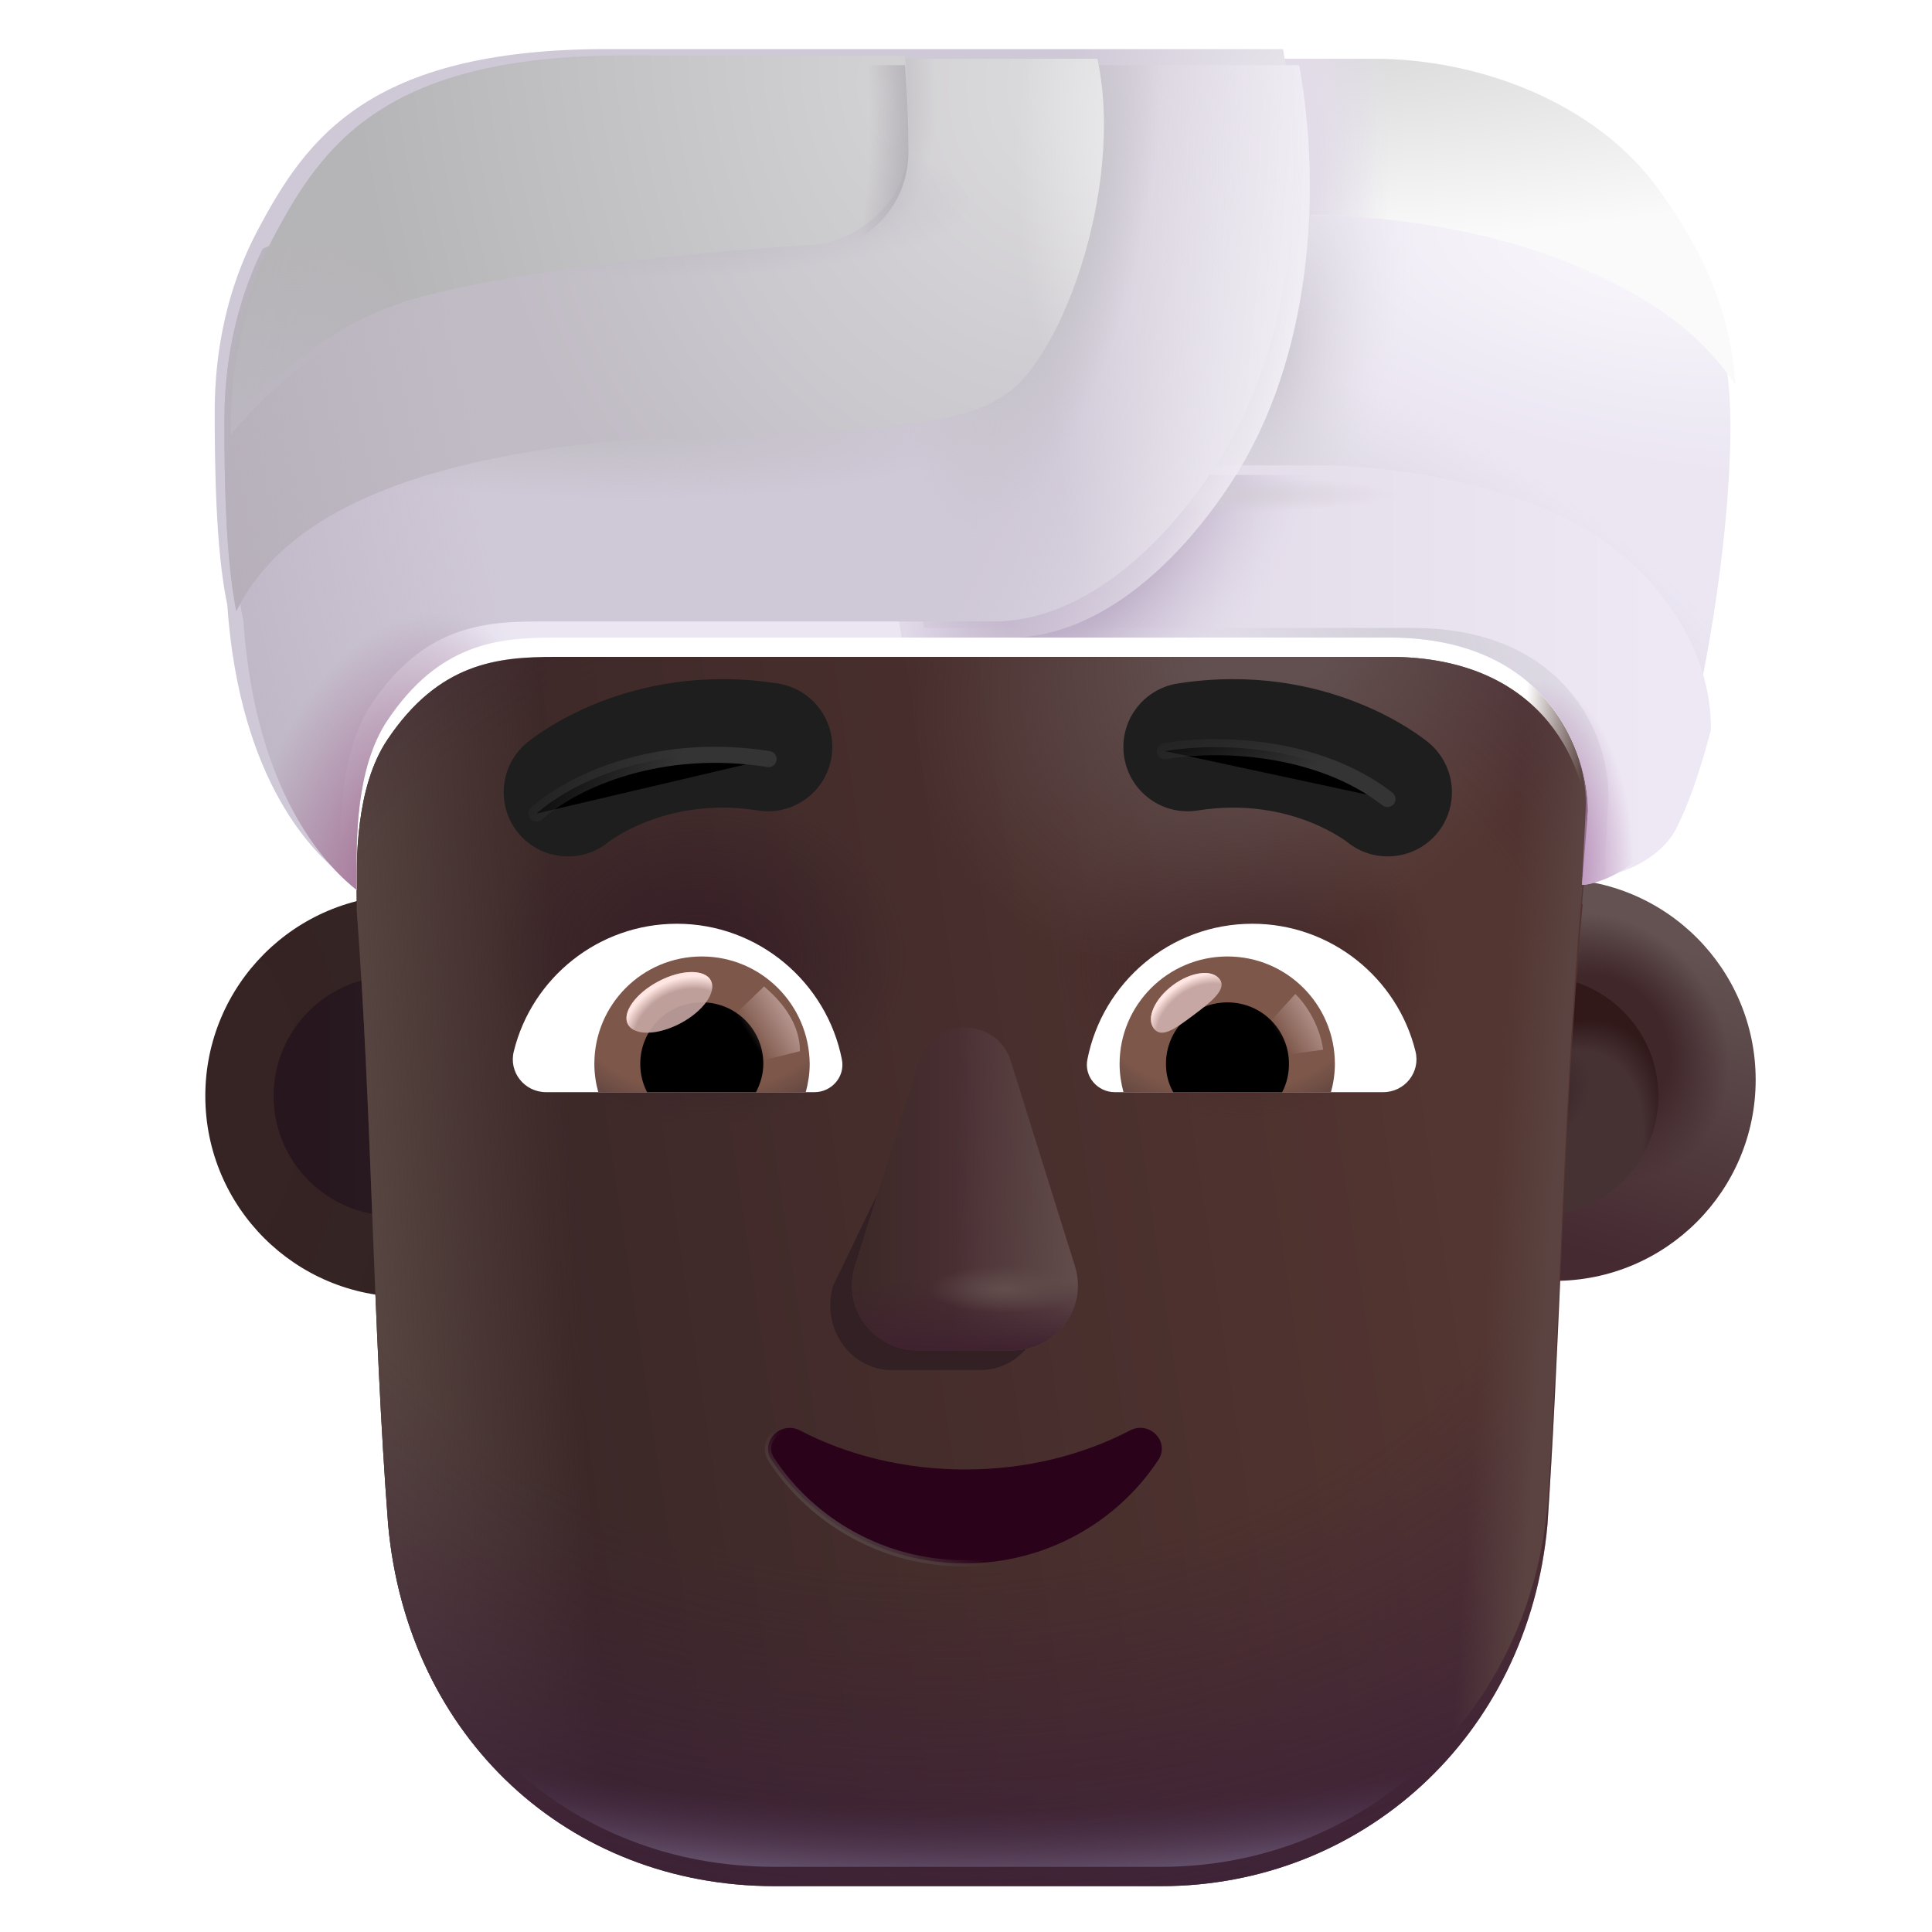 <svg viewBox="1 1 30 30" xmlns="http://www.w3.org/2000/svg">
<g filter="url(#filter0_i_4002_3098)">
<circle cx="7.109" cy="18.018" r="3.121" fill="url(#paint0_radial_4002_3098)"/>
</g>
<g filter="url(#filter1_f_4002_3098)">
<circle cx="7.109" cy="18.018" r="1.86" fill="url(#paint1_linear_4002_3098)"/>
</g>
<g filter="url(#filter2_i_4002_3098)">
<circle cx="24.891" cy="18.018" r="3.121" fill="url(#paint2_linear_4002_3098)"/>
<circle cx="24.891" cy="18.018" r="3.121" fill="url(#paint3_radial_4002_3098)"/>
</g>
<g filter="url(#filter3_f_4002_3098)">
<circle cx="24.891" cy="18.018" r="1.86" fill="#463133"/>
<circle cx="24.891" cy="18.018" r="1.86" fill="url(#paint4_radial_4002_3098)"/>
<circle cx="24.891" cy="18.018" r="1.86" fill="url(#paint5_radial_4002_3098)"/>
</g>
<g filter="url(#filter4_i_4002_3098)">
<path d="M6.538 14.819L6.54 14.821C6.54 14.773 6.54 14.717 6.539 14.655C6.532 14.065 6.518 12.928 7.016 12.185C7.818 10.989 8.727 10.9 9.618 10.9H22.577C25.042 10.9 25.658 12.696 25.658 13.594L25.565 14.74C25.569 14.74 25.572 14.74 25.576 14.74C25.402 16.626 25.318 18.529 25.234 20.43C25.176 21.748 25.117 23.065 25.029 24.375C24.729 27.682 22.129 29.988 19.029 29.988H13.028C9.827 29.988 7.327 27.682 7.027 24.375C6.907 22.815 6.844 21.204 6.781 19.59C6.719 17.987 6.656 16.382 6.538 14.819Z" fill="url(#paint6_linear_4002_3098)"/>
<path d="M6.538 14.819L6.54 14.821C6.54 14.773 6.54 14.717 6.539 14.655C6.532 14.065 6.518 12.928 7.016 12.185C7.818 10.989 8.727 10.9 9.618 10.9H22.577C25.042 10.9 25.658 12.696 25.658 13.594L25.565 14.74C25.569 14.74 25.572 14.74 25.576 14.74C25.402 16.626 25.318 18.529 25.234 20.43C25.176 21.748 25.117 23.065 25.029 24.375C24.729 27.682 22.129 29.988 19.029 29.988H13.028C9.827 29.988 7.327 27.682 7.027 24.375C6.907 22.815 6.844 21.204 6.781 19.59C6.719 17.987 6.656 16.382 6.538 14.819Z" fill="url(#paint7_linear_4002_3098)"/>
<path d="M6.538 14.819L6.54 14.821C6.54 14.773 6.54 14.717 6.539 14.655C6.532 14.065 6.518 12.928 7.016 12.185C7.818 10.989 8.727 10.9 9.618 10.9H22.577C25.042 10.9 25.658 12.696 25.658 13.594L25.565 14.74C25.569 14.74 25.572 14.74 25.576 14.74C25.402 16.626 25.318 18.529 25.234 20.43C25.176 21.748 25.117 23.065 25.029 24.375C24.729 27.682 22.129 29.988 19.029 29.988H13.028C9.827 29.988 7.327 27.682 7.027 24.375C6.907 22.815 6.844 21.204 6.781 19.59C6.719 17.987 6.656 16.382 6.538 14.819Z" fill="url(#paint8_radial_4002_3098)"/>
<path d="M6.538 14.819L6.54 14.821C6.54 14.773 6.54 14.717 6.539 14.655C6.532 14.065 6.518 12.928 7.016 12.185C7.818 10.989 8.727 10.9 9.618 10.9H22.577C25.042 10.9 25.658 12.696 25.658 13.594L25.565 14.74C25.569 14.74 25.572 14.74 25.576 14.74C25.402 16.626 25.318 18.529 25.234 20.43C25.176 21.748 25.117 23.065 25.029 24.375C24.729 27.682 22.129 29.988 19.029 29.988H13.028C9.827 29.988 7.327 27.682 7.027 24.375C6.907 22.815 6.844 21.204 6.781 19.59C6.719 17.987 6.656 16.382 6.538 14.819Z" fill="url(#paint9_radial_4002_3098)"/>
<path d="M6.538 14.819L6.54 14.821C6.54 14.773 6.54 14.717 6.539 14.655C6.532 14.065 6.518 12.928 7.016 12.185C7.818 10.989 8.727 10.9 9.618 10.9H22.577C25.042 10.9 25.658 12.696 25.658 13.594L25.565 14.74C25.569 14.74 25.572 14.74 25.576 14.74C25.402 16.626 25.318 18.529 25.234 20.43C25.176 21.748 25.117 23.065 25.029 24.375C24.729 27.682 22.129 29.988 19.029 29.988H13.028C9.827 29.988 7.327 27.682 7.027 24.375C6.907 22.815 6.844 21.204 6.781 19.59C6.719 17.987 6.656 16.382 6.538 14.819Z" fill="url(#paint10_radial_4002_3098)"/>
<path d="M6.538 14.819L6.54 14.821C6.54 14.773 6.54 14.717 6.539 14.655C6.532 14.065 6.518 12.928 7.016 12.185C7.818 10.989 8.727 10.9 9.618 10.9H22.577C25.042 10.9 25.658 12.696 25.658 13.594L25.565 14.74C25.569 14.74 25.572 14.74 25.576 14.74C25.402 16.626 25.318 18.529 25.234 20.43C25.176 21.748 25.117 23.065 25.029 24.375C24.729 27.682 22.129 29.988 19.029 29.988H13.028C9.827 29.988 7.327 27.682 7.027 24.375C6.907 22.815 6.844 21.204 6.781 19.59C6.719 17.987 6.656 16.382 6.538 14.819Z" fill="url(#paint11_radial_4002_3098)"/>
</g>
<path d="M6.538 14.819L6.54 14.821C6.54 14.773 6.54 14.717 6.539 14.655C6.532 14.065 6.518 12.928 7.016 12.185C7.818 10.989 8.727 10.9 9.618 10.9H22.577C25.042 10.9 25.658 12.696 25.658 13.594L25.565 14.74C25.569 14.74 25.572 14.74 25.576 14.74C25.402 16.626 25.318 18.529 25.234 20.43C25.176 21.748 25.117 23.065 25.029 24.375C24.729 27.682 22.129 29.988 19.029 29.988H13.028C9.827 29.988 7.327 27.682 7.027 24.375C6.907 22.815 6.844 21.204 6.781 19.59C6.719 17.987 6.656 16.382 6.538 14.819Z" fill="url(#paint12_linear_4002_3098)"/>
<path d="M6.538 14.819L6.54 14.821C6.54 14.773 6.54 14.717 6.539 14.655C6.532 14.065 6.518 12.928 7.016 12.185C7.818 10.989 8.727 10.9 9.618 10.9H22.577C25.042 10.9 25.658 12.696 25.658 13.594L25.565 14.74C25.569 14.74 25.572 14.74 25.576 14.74C25.402 16.626 25.318 18.529 25.234 20.43C25.176 21.748 25.117 23.065 25.029 24.375C24.729 27.682 22.129 29.988 19.029 29.988H13.028C9.827 29.988 7.327 27.682 7.027 24.375C6.907 22.815 6.844 21.204 6.781 19.59C6.719 17.987 6.656 16.382 6.538 14.819Z" fill="url(#paint13_radial_4002_3098)"/>
<g filter="url(#filter5_f_4002_3098)">
<path d="M15.469 17.79L13.936 20.967C13.746 21.62 14.202 22.274 14.848 22.274H16.226C16.872 22.274 17.329 21.61 17.139 20.967L16.207 17.79C16.008 17.086 15.678 17.086 15.469 17.79Z" fill="#332024"/>
</g>
<g filter="url(#filter6_f_4002_3098)">
<path d="M15.269 17.485L14.276 20.662C14.073 21.315 14.56 21.968 15.249 21.968H16.718C17.408 21.968 17.894 21.305 17.692 20.662L16.698 17.485C16.485 16.781 15.492 16.781 15.269 17.485Z" fill="#4B3034"/>
<path d="M15.269 17.485L14.276 20.662C14.073 21.315 14.56 21.968 15.249 21.968H16.718C17.408 21.968 17.894 21.305 17.692 20.662L16.698 17.485C16.485 16.781 15.492 16.781 15.269 17.485Z" fill="url(#paint14_linear_4002_3098)"/>
<path d="M15.269 17.485L14.276 20.662C14.073 21.315 14.56 21.968 15.249 21.968H16.718C17.408 21.968 17.894 21.305 17.692 20.662L16.698 17.485C16.485 16.781 15.492 16.781 15.269 17.485Z" fill="url(#paint15_linear_4002_3098)"/>
<path d="M15.269 17.485L14.276 20.662C14.073 21.315 14.56 21.968 15.249 21.968H16.718C17.408 21.968 17.894 21.305 17.692 20.662L16.698 17.485C16.485 16.781 15.492 16.781 15.269 17.485Z" fill="url(#paint16_linear_4002_3098)"/>
<path d="M15.269 17.485L14.276 20.662C14.073 21.315 14.56 21.968 15.249 21.968H16.718C17.408 21.968 17.894 21.305 17.692 20.662L16.698 17.485C16.485 16.781 15.492 16.781 15.269 17.485Z" fill="url(#paint17_radial_4002_3098)"/>
</g>
<path d="M13.418 23.21L13.418 23.21L13.417 23.21C13.267 23.134 13.111 23.181 13.017 23.279C12.923 23.378 12.887 23.534 12.983 23.673C13.618 24.635 14.724 25.276 15.984 25.276C17.243 25.276 18.349 24.635 18.984 23.673C19.079 23.53 19.045 23.374 18.95 23.276C18.856 23.178 18.7 23.134 18.55 23.21L18.55 23.21L18.55 23.21C17.808 23.597 16.934 23.818 15.984 23.818C15.043 23.818 14.16 23.597 13.418 23.21Z" fill="#2A0219" stroke="url(#paint18_linear_4002_3098)" stroke-width="0.1"/>
<g filter="url(#filter7_i_4002_3098)">
<path d="M22.936 12.934L22.934 12.932L22.93 12.929L22.922 12.922L22.9 12.905C22.882 12.891 22.86 12.874 22.832 12.854C22.778 12.814 22.703 12.762 22.61 12.704C22.424 12.587 22.16 12.442 21.826 12.31C21.155 12.044 20.196 11.831 19.035 12.014C18.491 12.1 18.12 12.611 18.206 13.155C18.292 13.699 18.802 14.071 19.347 13.985C20.09 13.867 20.686 14.005 21.092 14.165C21.297 14.246 21.452 14.333 21.551 14.395C21.6 14.425 21.635 14.45 21.653 14.463C21.661 14.469 21.666 14.473 21.668 14.474C22.091 14.819 22.714 14.76 23.065 14.34C23.417 13.916 23.359 13.287 22.936 12.934Z" fill="#1E1E1E"/>
</g>
<g filter="url(#filter8_i_4002_3098)">
<path d="M8.93 12.935L8.932 12.934L8.933 12.932L8.937 12.929L8.945 12.922L8.967 12.905C8.985 12.891 9.007 12.874 9.035 12.854C9.089 12.814 9.164 12.762 9.257 12.704C9.443 12.587 9.707 12.442 10.041 12.31C10.713 12.044 11.671 11.831 12.832 12.014C13.376 12.1 13.747 12.611 13.662 13.155C13.575 13.699 13.065 14.071 12.521 13.985C11.777 13.867 11.181 14.005 10.775 14.165C10.57 14.246 10.415 14.333 10.316 14.395C10.267 14.425 10.232 14.45 10.214 14.463C10.206 14.469 10.201 14.473 10.199 14.474C9.776 14.819 9.153 14.76 8.802 14.34C8.45 13.916 8.507 13.287 8.93 12.935Z" fill="#1E1E1E"/>
</g>
<path d="M20.447 15.344C21.667 15.344 22.698 16.186 22.979 17.323C23.062 17.649 22.812 17.959 22.479 17.959H18.309C18.044 17.959 17.831 17.717 17.885 17.451C18.12 16.254 19.173 15.344 20.447 15.344Z" fill="white"/>
<path d="M20.06 15.852C20.985 15.852 21.728 16.602 21.728 17.52C21.728 17.671 21.705 17.823 21.667 17.959H18.445C18.407 17.815 18.385 17.671 18.385 17.52C18.385 16.602 19.135 15.852 20.06 15.852Z" fill="url(#paint19_radial_4002_3098)"/>
<path d="M19.105 17.52C19.105 16.989 19.53 16.565 20.06 16.565C20.591 16.565 21.015 16.989 21.015 17.52C21.015 17.679 20.978 17.831 20.909 17.96H19.219C19.143 17.831 19.105 17.679 19.105 17.52Z" fill="black"/>
<g filter="url(#filter9_f_4002_3098)">
<path d="M19.938 16.204C20.056 16.363 19.808 16.557 19.526 16.768C19.243 16.98 19.034 17.128 18.915 16.969C18.796 16.81 18.929 16.51 19.211 16.299C19.494 16.088 19.819 16.046 19.938 16.204Z" fill="#C7A7A3"/>
<path d="M19.938 16.204C20.056 16.363 19.808 16.557 19.526 16.768C19.243 16.98 19.034 17.128 18.915 16.969C18.796 16.81 18.929 16.51 19.211 16.299C19.494 16.088 19.819 16.046 19.938 16.204Z" fill="url(#paint20_radial_4002_3098)"/>
</g>
<g filter="url(#filter10_f_4002_3098)">
<path d="M21.546 17.3C21.484 16.869 21.232 16.544 21.113 16.435L20.628 16.968L20.847 17.395L21.546 17.3Z" fill="url(#paint21_linear_4002_3098)"/>
</g>
<path d="M11.511 15.344C10.29 15.344 9.259 16.186 8.979 17.323C8.895 17.649 9.145 17.959 9.479 17.959H13.649C13.914 17.959 14.126 17.717 14.073 17.452C13.838 16.254 12.777 15.344 11.511 15.344Z" fill="white"/>
<path d="M11.897 15.852C10.972 15.852 10.229 16.602 10.229 17.52C10.229 17.671 10.252 17.823 10.29 17.959H13.512C13.55 17.815 13.573 17.671 13.573 17.52C13.565 16.602 12.822 15.852 11.897 15.852Z" fill="url(#paint22_radial_4002_3098)"/>
<path d="M12.853 17.519C12.853 16.989 12.428 16.564 11.897 16.564C11.367 16.564 10.942 16.989 10.942 17.519C10.942 17.679 10.98 17.83 11.048 17.959H12.739C12.807 17.83 12.853 17.679 12.853 17.519Z" fill="black"/>
<g filter="url(#filter11_f_4002_3098)">
<path d="M13.421 17.323C13.421 16.785 12.983 16.425 12.864 16.317L12.325 16.838L12.657 17.513L13.421 17.323Z" fill="url(#paint23_linear_4002_3098)"/>
</g>
<g filter="url(#filter12_f_4002_3098)">
<ellipse cx="11.394" cy="16.565" rx="0.728" ry="0.368" transform="rotate(-27.914 11.394 16.565)" fill="#C7A7A3" fill-opacity="0.9"/>
<ellipse cx="11.394" cy="16.565" rx="0.728" ry="0.368" transform="rotate(-27.914 11.394 16.565)" fill="url(#paint24_radial_4002_3098)"/>
</g>
<g filter="url(#filter13_f_4002_3098)">
<path d="M19.088 12.664C19.892 12.523 21.459 12.563 22.544 13.407" stroke="url(#paint25_linear_4002_3098)" stroke-width="0.25" stroke-linecap="round"/>
</g>
<g filter="url(#filter14_f_4002_3098)">
<path d="M9.331 13.633C9.943 13.092 11.278 12.523 12.934 12.787" stroke="url(#paint26_linear_4002_3098)" stroke-width="0.25" stroke-linecap="round"/>
</g>
<path d="M4.779 10.64C4.972 13.447 6.176 14.531 6.54 14.821C6.54 14.306 6.466 13.006 7.016 12.185C7.818 10.989 8.727 10.9 9.617 10.9H22.577C25.042 10.9 25.658 12.696 25.658 13.594L25.565 14.74C25.782 14.74 26.432 14.503 26.68 14.012C27.33 12.727 27.748 10.048 27.841 8.484C27.934 6.921 27.872 5.721 26.649 4.033C25.671 2.683 23.854 2.012 22.229 2.012H10.678C6.966 2.012 6 3.419 5.258 4.812C4.664 5.927 4.584 7.014 4.584 7.656C4.584 8.415 4.596 9.784 4.779 10.64Z" fill="url(#paint27_radial_4002_3098)"/>
<path d="M4.779 10.64C4.972 13.447 6.176 14.531 6.54 14.821C6.54 14.306 6.466 13.006 7.016 12.185C7.818 10.989 8.727 10.9 9.617 10.9H22.577C25.042 10.9 25.658 12.696 25.658 13.594L25.565 14.74C25.782 14.74 26.432 14.503 26.68 14.012C27.33 12.727 27.748 10.048 27.841 8.484C27.934 6.921 27.872 5.721 26.649 4.033C25.671 2.683 23.854 2.012 22.229 2.012H10.678C6.966 2.012 6 3.419 5.258 4.812C4.664 5.927 4.584 7.014 4.584 7.656C4.584 8.415 4.596 9.784 4.779 10.64Z" fill="url(#paint28_radial_4002_3098)"/>
<path d="M4.779 10.64C4.972 13.447 6.176 14.531 6.54 14.821C6.54 14.306 6.466 13.006 7.016 12.185C7.818 10.989 8.727 10.9 9.617 10.9H22.577C25.042 10.9 25.658 12.696 25.658 13.594L25.565 14.74C25.782 14.74 26.432 14.503 26.68 14.012C27.33 12.727 27.748 10.048 27.841 8.484C27.934 6.921 27.872 5.721 26.649 4.033C25.671 2.683 23.854 2.012 22.229 2.012H10.678C6.966 2.012 6 3.419 5.258 4.812C4.664 5.927 4.584 7.014 4.584 7.656C4.584 8.415 4.596 9.784 4.779 10.64Z" fill="url(#paint29_radial_4002_3098)"/>
<g filter="url(#filter15_i_4002_3098)">
<path d="M20.645 2.012L20.7 4.439C21.923 4.409 24.262 4.522 26.278 5.667C27.127 6.148 27.566 6.659 27.851 7.08C27.778 6.111 27.485 5.186 26.649 4.033C25.671 2.683 23.855 2.012 22.229 2.012H20.645Z" fill="url(#paint30_radial_4002_3098)"/>
<path d="M20.645 2.012L20.7 4.439C21.923 4.409 24.262 4.522 26.278 5.667C27.127 6.148 27.566 6.659 27.851 7.08C27.778 6.111 27.485 5.186 26.649 4.033C25.671 2.683 23.855 2.012 22.229 2.012H20.645Z" fill="url(#paint31_radial_4002_3098)"/>
</g>
<g filter="url(#filter16_ii_4002_3098)">
<path d="M27.218 12.48C27.222 10.998 26.132 9.873 25.287 9.375C23.947 8.585 22.02 8.371 21.183 8.376H19.697L14.742 9.181L14.998 10.9H22.577C25.042 10.9 25.679 12.692 25.621 13.594L25.565 14.74C25.782 14.74 26.431 14.503 26.68 14.012C26.883 13.612 27.063 13.076 27.218 12.48Z" fill="url(#paint32_linear_4002_3098)"/>
</g>
<path d="M27.218 12.48C27.222 10.998 26.132 9.873 25.287 9.375C23.947 8.585 22.02 8.371 21.183 8.376H19.697L14.742 9.181L14.998 10.9H22.577C25.042 10.9 25.679 12.692 25.621 13.594L25.565 14.74C25.782 14.74 26.431 14.503 26.68 14.012C26.883 13.612 27.063 13.076 27.218 12.48Z" fill="url(#paint33_radial_4002_3098)"/>
<path d="M27.218 12.48C27.222 10.998 26.132 9.873 25.287 9.375C23.947 8.585 22.02 8.371 21.183 8.376H19.697L14.742 9.181L14.998 10.9H22.577C25.042 10.9 25.679 12.692 25.621 13.594L25.565 14.74C25.782 14.74 26.431 14.503 26.68 14.012C26.883 13.612 27.063 13.076 27.218 12.48Z" fill="url(#paint34_radial_4002_3098)"/>
<path d="M27.218 12.48C27.222 10.998 26.132 9.873 25.287 9.375C23.947 8.585 22.02 8.371 21.183 8.376H19.697L14.742 9.181L14.998 10.9H22.577C25.042 10.9 25.679 12.692 25.621 13.594L25.565 14.74C25.782 14.74 26.431 14.503 26.68 14.012C26.883 13.612 27.063 13.076 27.218 12.48Z" fill="url(#paint35_radial_4002_3098)"/>
<g filter="url(#filter17_i_4002_3098)">
<path d="M21.173 2.012C21.53 3.974 21.366 6.553 20.154 8.438C19.232 9.871 17.972 10.9 16.681 10.9H9.617C8.727 10.9 7.818 10.989 7.016 12.185C6.518 12.928 6.532 14.065 6.539 14.655C6.54 14.717 6.54 14.772 6.54 14.821C6.176 14.531 4.972 13.447 4.779 10.64C4.596 9.784 4.584 8.415 4.584 7.656C4.584 7.014 4.664 5.927 5.258 4.812C6 3.419 6.966 2.012 10.678 2.012H21.173Z" fill="url(#paint36_radial_4002_3098)"/>
</g>
<path d="M21.173 2.012C21.53 3.974 21.366 6.553 20.154 8.438C19.232 9.871 17.972 10.9 16.681 10.9H9.617C8.727 10.9 7.818 10.989 7.016 12.185C6.518 12.928 6.532 14.065 6.539 14.655C6.54 14.717 6.54 14.772 6.54 14.821C6.176 14.531 4.972 13.447 4.779 10.64C4.596 9.784 4.584 8.415 4.584 7.656C4.584 7.014 4.664 5.927 5.258 4.812C6 3.419 6.966 2.012 10.678 2.012H21.173Z" fill="url(#paint37_radial_4002_3098)"/>
<path d="M21.173 2.012C21.53 3.974 21.366 6.553 20.154 8.438C19.232 9.871 17.972 10.9 16.681 10.9H9.617C8.727 10.9 7.818 10.989 7.016 12.185C6.518 12.928 6.532 14.065 6.539 14.655C6.54 14.717 6.54 14.772 6.54 14.821C6.176 14.531 4.972 13.447 4.779 10.64C4.596 9.784 4.584 8.415 4.584 7.656C4.584 7.014 4.664 5.927 5.258 4.812C6 3.419 6.966 2.012 10.678 2.012H21.173Z" fill="url(#paint38_radial_4002_3098)"/>
<path d="M21.173 2.012C21.53 3.974 21.366 6.553 20.154 8.438C19.232 9.871 17.972 10.9 16.681 10.9H9.617C8.727 10.9 7.818 10.989 7.016 12.185C6.518 12.928 6.532 14.065 6.539 14.655C6.54 14.717 6.54 14.772 6.54 14.821C6.176 14.531 4.972 13.447 4.779 10.64C4.596 9.784 4.584 8.415 4.584 7.656C4.584 7.014 4.664 5.927 5.258 4.812C6 3.419 6.966 2.012 10.678 2.012H21.173Z" fill="url(#paint39_radial_4002_3098)"/>
<path d="M21.173 2.012C21.53 3.974 21.366 6.553 20.154 8.438C19.232 9.871 17.972 10.9 16.681 10.9H9.617C8.727 10.9 7.818 10.989 7.016 12.185C6.518 12.928 6.532 14.065 6.539 14.655C6.54 14.717 6.54 14.772 6.54 14.821C6.176 14.531 4.972 13.447 4.779 10.64C4.596 9.784 4.584 8.415 4.584 7.656C4.584 7.014 4.664 5.927 5.258 4.812C6 3.419 6.966 2.012 10.678 2.012H21.173Z" fill="url(#paint40_radial_4002_3098)"/>
<path d="M21.173 2.012C21.53 3.974 21.366 6.553 20.154 8.438C19.232 9.871 17.972 10.9 16.681 10.9H9.617C8.727 10.9 7.818 10.989 7.016 12.185C6.518 12.928 6.532 14.065 6.539 14.655C6.54 14.717 6.54 14.772 6.54 14.821C6.176 14.531 4.972 13.447 4.779 10.64C4.596 9.784 4.584 8.415 4.584 7.656C4.584 7.014 4.664 5.927 5.258 4.812C6 3.419 6.966 2.012 10.678 2.012H21.173Z" fill="url(#paint41_radial_4002_3098)"/>
<g filter="url(#filter18_i_4002_3098)">
<path d="M4.769 10.591C5.226 9.68 6.383 8.386 10.446 7.966C10.852 7.924 11.449 7.906 12.119 7.886C13.784 7.836 15.893 7.773 16.6 7.292C17.533 6.847 18.573 4.047 18.14 2.012H12.17L5.181 4.961C4.657 6.023 4.584 7.042 4.584 7.656C4.584 8.4 4.596 9.732 4.769 10.591Z" fill="url(#paint42_radial_4002_3098)"/>
<path d="M4.769 10.591C5.226 9.68 6.383 8.386 10.446 7.966C10.852 7.924 11.449 7.906 12.119 7.886C13.784 7.836 15.893 7.773 16.6 7.292C17.533 6.847 18.573 4.047 18.14 2.012H12.17L5.181 4.961C4.657 6.023 4.584 7.042 4.584 7.656C4.584 8.4 4.596 9.732 4.769 10.591Z" fill="url(#paint43_radial_4002_3098)"/>
<path d="M4.769 10.591C5.226 9.68 6.383 8.386 10.446 7.966C10.852 7.924 11.449 7.906 12.119 7.886C13.784 7.836 15.893 7.773 16.6 7.292C17.533 6.847 18.573 4.047 18.14 2.012H12.17L5.181 4.961C4.657 6.023 4.584 7.042 4.584 7.656C4.584 8.4 4.596 9.732 4.769 10.591Z" fill="url(#paint44_linear_4002_3098)"/>
<path d="M4.769 10.591C5.226 9.68 6.383 8.386 10.446 7.966C10.852 7.924 11.449 7.906 12.119 7.886C13.784 7.836 15.893 7.773 16.6 7.292C17.533 6.847 18.573 4.047 18.14 2.012H12.17L5.181 4.961C4.657 6.023 4.584 7.042 4.584 7.656C4.584 8.4 4.596 9.732 4.769 10.591Z" fill="url(#paint45_radial_4002_3098)"/>
<path d="M4.769 10.591C5.226 9.68 6.383 8.386 10.446 7.966C10.852 7.924 11.449 7.906 12.119 7.886C13.784 7.836 15.893 7.773 16.6 7.292C17.533 6.847 18.573 4.047 18.14 2.012H12.17L5.181 4.961C4.657 6.023 4.584 7.042 4.584 7.656C4.584 8.4 4.596 9.732 4.769 10.591Z" fill="url(#paint46_radial_4002_3098)"/>
</g>
<g filter="url(#filter19_ii_4002_3098)">
<path d="M4.584 7.748C5.141 7.079 6.148 6.136 7.481 5.775C9.36 5.266 12.317 5.042 13.55 4.954C13.999 4.98 15.106 4.513 15.106 3.344C15.106 2.911 15.09 2.455 15.053 2.012H10.678C6.966 2.012 6 3.419 5.258 4.812C4.664 5.927 4.584 7.014 4.584 7.656C4.584 7.686 4.584 7.717 4.584 7.748Z" fill="url(#paint47_radial_4002_3098)"/>
</g>
<path d="M4.584 7.748C5.141 7.079 6.148 6.136 7.481 5.775C9.36 5.266 12.317 5.042 13.55 4.954C13.999 4.98 15.106 4.513 15.106 3.344C15.106 2.911 15.09 2.455 15.053 2.012H10.678C6.966 2.012 6 3.419 5.258 4.812C4.664 5.927 4.584 7.014 4.584 7.656C4.584 7.686 4.584 7.717 4.584 7.748Z" fill="url(#paint48_radial_4002_3098)"/>
<path d="M4.584 7.748C5.141 7.079 6.148 6.136 7.481 5.775C9.36 5.266 12.317 5.042 13.55 4.954C13.999 4.98 15.106 4.513 15.106 3.344C15.106 2.911 15.09 2.455 15.053 2.012H10.678C6.966 2.012 6 3.419 5.258 4.812C4.664 5.927 4.584 7.014 4.584 7.656C4.584 7.686 4.584 7.717 4.584 7.748Z" fill="url(#paint49_radial_4002_3098)"/>
<defs>
<filter id="filter0_i_4002_3098" x="3.988" y="14.898" width="6.441" height="6.241" filterUnits="userSpaceOnUse" color-interpolation-filters="sRGB">
<feFlood flood-opacity="0" result="BackgroundImageFix"/>
<feBlend mode="normal" in="SourceGraphic" in2="BackgroundImageFix" result="shape"/>
<feColorMatrix in="SourceAlpha" type="matrix" values="0 0 0 0 0 0 0 0 0 0 0 0 0 0 0 0 0 0 127 0" result="hardAlpha"/>
<feOffset dx="0.2"/>
<feGaussianBlur stdDeviation="0.15"/>
<feComposite in2="hardAlpha" operator="arithmetic" k2="-1" k3="1"/>
<feColorMatrix type="matrix" values="0 0 0 0 0.341 0 0 0 0 0.271 0 0 0 0 0.255 0 0 0 1 0"/>
<feBlend mode="normal" in2="shape" result="effect1_innerShadow_4002_3098"/>
</filter>
<filter id="filter1_f_4002_3098" x="4.749" y="15.658" width="4.72" height="4.72" filterUnits="userSpaceOnUse" color-interpolation-filters="sRGB">
<feFlood flood-opacity="0" result="BackgroundImageFix"/>
<feBlend mode="normal" in="SourceGraphic" in2="BackgroundImageFix" result="shape"/>
<feGaussianBlur stdDeviation="0.25" result="effect1_foregroundBlur_4002_3098"/>
</filter>
<filter id="filter2_i_4002_3098" x="21.771" y="14.648" width="6.491" height="6.491" filterUnits="userSpaceOnUse" color-interpolation-filters="sRGB">
<feFlood flood-opacity="0" result="BackgroundImageFix"/>
<feBlend mode="normal" in="SourceGraphic" in2="BackgroundImageFix" result="shape"/>
<feColorMatrix in="SourceAlpha" type="matrix" values="0 0 0 0 0 0 0 0 0 0 0 0 0 0 0 0 0 0 127 0" result="hardAlpha"/>
<feOffset dx="0.25" dy="-0.25"/>
<feGaussianBlur stdDeviation="0.25"/>
<feComposite in2="hardAlpha" operator="arithmetic" k2="-1" k3="1"/>
<feColorMatrix type="matrix" values="0 0 0 0 0.243 0 0 0 0 0.141 0 0 0 0 0.224 0 0 0 1 0"/>
<feBlend mode="normal" in2="shape" result="effect1_innerShadow_4002_3098"/>
</filter>
<filter id="filter3_f_4002_3098" x="22.531" y="15.658" width="4.72" height="4.72" filterUnits="userSpaceOnUse" color-interpolation-filters="sRGB">
<feFlood flood-opacity="0" result="BackgroundImageFix"/>
<feBlend mode="normal" in="SourceGraphic" in2="BackgroundImageFix" result="shape"/>
<feGaussianBlur stdDeviation="0.25" result="effect1_foregroundBlur_4002_3098"/>
</filter>
<filter id="filter4_i_4002_3098" x="6.537" y="10.9" width="19.121" height="19.387" filterUnits="userSpaceOnUse" color-interpolation-filters="sRGB">
<feFlood flood-opacity="0" result="BackgroundImageFix"/>
<feBlend mode="normal" in="SourceGraphic" in2="BackgroundImageFix" result="shape"/>
<feColorMatrix in="SourceAlpha" type="matrix" values="0 0 0 0 0 0 0 0 0 0 0 0 0 0 0 0 0 0 127 0" result="hardAlpha"/>
<feOffset dy="0.3"/>
<feGaussianBlur stdDeviation="0.2"/>
<feComposite in2="hardAlpha" operator="arithmetic" k2="-1" k3="1"/>
<feColorMatrix type="matrix" values="0 0 0 0 0.11 0 0 0 0 0.051 0 0 0 0 0.051 0 0 0 1 0"/>
<feBlend mode="normal" in2="shape" result="effect1_innerShadow_4002_3098"/>
</filter>
<filter id="filter5_f_4002_3098" x="13.142" y="16.512" width="4.79" height="6.512" filterUnits="userSpaceOnUse" color-interpolation-filters="sRGB">
<feFlood flood-opacity="0" result="BackgroundImageFix"/>
<feBlend mode="normal" in="SourceGraphic" in2="BackgroundImageFix" result="shape"/>
<feGaussianBlur stdDeviation="0.375" result="effect1_foregroundBlur_4002_3098"/>
</filter>
<filter id="filter6_f_4002_3098" x="13.98" y="16.707" width="4.008" height="5.512" filterUnits="userSpaceOnUse" color-interpolation-filters="sRGB">
<feFlood flood-opacity="0" result="BackgroundImageFix"/>
<feBlend mode="normal" in="SourceGraphic" in2="BackgroundImageFix" result="shape"/>
<feGaussianBlur stdDeviation="0.125" result="effect1_foregroundBlur_4002_3098"/>
</filter>
<filter id="filter7_i_4002_3098" x="18.193" y="11.546" width="5.352" height="3.153" filterUnits="userSpaceOnUse" color-interpolation-filters="sRGB">
<feFlood flood-opacity="0" result="BackgroundImageFix"/>
<feBlend mode="normal" in="SourceGraphic" in2="BackgroundImageFix" result="shape"/>
<feColorMatrix in="SourceAlpha" type="matrix" values="0 0 0 0 0 0 0 0 0 0 0 0 0 0 0 0 0 0 127 0" result="hardAlpha"/>
<feOffset dx="0.25" dy="-0.4"/>
<feGaussianBlur stdDeviation="0.3"/>
<feComposite in2="hardAlpha" operator="arithmetic" k2="-1" k3="1"/>
<feColorMatrix type="matrix" values="0 0 0 0 0.043 0 0 0 0 0.02 0 0 0 0 0.027 0 0 0 1 0"/>
<feBlend mode="normal" in2="shape" result="effect1_innerShadow_4002_3098"/>
</filter>
<filter id="filter8_i_4002_3098" x="8.571" y="11.546" width="5.353" height="3.153" filterUnits="userSpaceOnUse" color-interpolation-filters="sRGB">
<feFlood flood-opacity="0" result="BackgroundImageFix"/>
<feBlend mode="normal" in="SourceGraphic" in2="BackgroundImageFix" result="shape"/>
<feColorMatrix in="SourceAlpha" type="matrix" values="0 0 0 0 0 0 0 0 0 0 0 0 0 0 0 0 0 0 127 0" result="hardAlpha"/>
<feOffset dx="0.25" dy="-0.4"/>
<feGaussianBlur stdDeviation="0.3"/>
<feComposite in2="hardAlpha" operator="arithmetic" k2="-1" k3="1"/>
<feColorMatrix type="matrix" values="0 0 0 0 0.043 0 0 0 0 0.02 0 0 0 0 0.027 0 0 0 1 0"/>
<feBlend mode="normal" in2="shape" result="effect1_innerShadow_4002_3098"/>
</filter>
<filter id="filter9_f_4002_3098" x="18.771" y="16.008" width="1.297" height="1.127" filterUnits="userSpaceOnUse" color-interpolation-filters="sRGB">
<feFlood flood-opacity="0" result="BackgroundImageFix"/>
<feBlend mode="normal" in="SourceGraphic" in2="BackgroundImageFix" result="shape"/>
<feGaussianBlur stdDeviation="0.05" result="effect1_foregroundBlur_4002_3098"/>
</filter>
<filter id="filter10_f_4002_3098" x="20.428" y="16.235" width="1.318" height="1.359" filterUnits="userSpaceOnUse" color-interpolation-filters="sRGB">
<feFlood flood-opacity="0" result="BackgroundImageFix"/>
<feBlend mode="normal" in="SourceGraphic" in2="BackgroundImageFix" result="shape"/>
<feGaussianBlur stdDeviation="0.1" result="effect1_foregroundBlur_4002_3098"/>
</filter>
<filter id="filter11_f_4002_3098" x="12.125" y="16.117" width="1.496" height="1.597" filterUnits="userSpaceOnUse" color-interpolation-filters="sRGB">
<feFlood flood-opacity="0" result="BackgroundImageFix"/>
<feBlend mode="normal" in="SourceGraphic" in2="BackgroundImageFix" result="shape"/>
<feGaussianBlur stdDeviation="0.1" result="effect1_foregroundBlur_4002_3098"/>
</filter>
<filter id="filter12_f_4002_3098" x="10.628" y="15.993" width="1.533" height="1.143" filterUnits="userSpaceOnUse" color-interpolation-filters="sRGB">
<feFlood flood-opacity="0" result="BackgroundImageFix"/>
<feBlend mode="normal" in="SourceGraphic" in2="BackgroundImageFix" result="shape"/>
<feGaussianBlur stdDeviation="0.05" result="effect1_foregroundBlur_4002_3098"/>
</filter>
<filter id="filter13_f_4002_3098" x="18.663" y="12.176" width="4.307" height="1.656" filterUnits="userSpaceOnUse" color-interpolation-filters="sRGB">
<feFlood flood-opacity="0" result="BackgroundImageFix"/>
<feBlend mode="normal" in="SourceGraphic" in2="BackgroundImageFix" result="shape"/>
<feGaussianBlur stdDeviation="0.15" result="effect1_foregroundBlur_4002_3098"/>
</filter>
<filter id="filter14_f_4002_3098" x="8.906" y="12.295" width="4.452" height="1.762" filterUnits="userSpaceOnUse" color-interpolation-filters="sRGB">
<feFlood flood-opacity="0" result="BackgroundImageFix"/>
<feBlend mode="normal" in="SourceGraphic" in2="BackgroundImageFix" result="shape"/>
<feGaussianBlur stdDeviation="0.15" result="effect1_foregroundBlur_4002_3098"/>
</filter>
<filter id="filter15_i_4002_3098" x="20.645" y="1.912" width="7.307" height="5.168" filterUnits="userSpaceOnUse" color-interpolation-filters="sRGB">
<feFlood flood-opacity="0" result="BackgroundImageFix"/>
<feBlend mode="normal" in="SourceGraphic" in2="BackgroundImageFix" result="shape"/>
<feColorMatrix in="SourceAlpha" type="matrix" values="0 0 0 0 0 0 0 0 0 0 0 0 0 0 0 0 0 0 127 0" result="hardAlpha"/>
<feOffset dx="0.1" dy="-0.1"/>
<feGaussianBlur stdDeviation="0.15"/>
<feComposite in2="hardAlpha" operator="arithmetic" k2="-1" k3="1"/>
<feColorMatrix type="matrix" values="0 0 0 0 0.843 0 0 0 0 0.8 0 0 0 0 0.89 0 0 0 1 0"/>
<feBlend mode="normal" in2="shape" result="effect1_innerShadow_4002_3098"/>
</filter>
<filter id="filter16_ii_4002_3098" x="14.692" y="8.126" width="12.925" height="6.714" filterUnits="userSpaceOnUse" color-interpolation-filters="sRGB">
<feFlood flood-opacity="0" result="BackgroundImageFix"/>
<feBlend mode="normal" in="SourceGraphic" in2="BackgroundImageFix" result="shape"/>
<feColorMatrix in="SourceAlpha" type="matrix" values="0 0 0 0 0 0 0 0 0 0 0 0 0 0 0 0 0 0 127 0" result="hardAlpha"/>
<feOffset dx="-0.05" dy="0.1"/>
<feGaussianBlur stdDeviation="0.125"/>
<feComposite in2="hardAlpha" operator="arithmetic" k2="-1" k3="1"/>
<feColorMatrix type="matrix" values="0 0 0 0 1 0 0 0 0 0.992 0 0 0 0 1 0 0 0 1 0"/>
<feBlend mode="normal" in2="shape" result="effect1_innerShadow_4002_3098"/>
<feColorMatrix in="SourceAlpha" type="matrix" values="0 0 0 0 0 0 0 0 0 0 0 0 0 0 0 0 0 0 127 0" result="hardAlpha"/>
<feOffset dx="0.4" dy="-0.25"/>
<feGaussianBlur stdDeviation="0.325"/>
<feComposite in2="hardAlpha" operator="arithmetic" k2="-1" k3="1"/>
<feColorMatrix type="matrix" values="0 0 0 0 0.671 0 0 0 0 0.561 0 0 0 0 0.757 0 0 0 1 0"/>
<feBlend mode="normal" in2="effect1_innerShadow_4002_3098" result="effect2_innerShadow_4002_3098"/>
</filter>
<filter id="filter17_i_4002_3098" x="4.334" y="1.762" width="17.006" height="13.059" filterUnits="userSpaceOnUse" color-interpolation-filters="sRGB">
<feFlood flood-opacity="0" result="BackgroundImageFix"/>
<feBlend mode="normal" in="SourceGraphic" in2="BackgroundImageFix" result="shape"/>
<feColorMatrix in="SourceAlpha" type="matrix" values="0 0 0 0 0 0 0 0 0 0 0 0 0 0 0 0 0 0 127 0" result="hardAlpha"/>
<feOffset dx="-0.25" dy="-0.25"/>
<feGaussianBlur stdDeviation="0.3"/>
<feComposite in2="hardAlpha" operator="arithmetic" k2="-1" k3="1"/>
<feColorMatrix type="matrix" values="0 0 0 0 0.604 0 0 0 0 0.451 0 0 0 0 0.722 0 0 0 1 0"/>
<feBlend mode="normal" in2="shape" result="effect1_innerShadow_4002_3098"/>
</filter>
<filter id="filter18_i_4002_3098" x="4.484" y="1.912" width="13.757" height="8.679" filterUnits="userSpaceOnUse" color-interpolation-filters="sRGB">
<feFlood flood-opacity="0" result="BackgroundImageFix"/>
<feBlend mode="normal" in="SourceGraphic" in2="BackgroundImageFix" result="shape"/>
<feColorMatrix in="SourceAlpha" type="matrix" values="0 0 0 0 0 0 0 0 0 0 0 0 0 0 0 0 0 0 127 0" result="hardAlpha"/>
<feOffset dx="-0.1" dy="-0.1"/>
<feGaussianBlur stdDeviation="0.15"/>
<feComposite in2="hardAlpha" operator="arithmetic" k2="-1" k3="1"/>
<feColorMatrix type="matrix" values="0 0 0 0 0.612 0 0 0 0 0.588 0 0 0 0 0.635 0 0 0 1 0"/>
<feBlend mode="normal" in2="shape" result="effect1_innerShadow_4002_3098"/>
</filter>
<filter id="filter19_ii_4002_3098" x="4.584" y="1.812" width="10.523" height="5.986" filterUnits="userSpaceOnUse" color-interpolation-filters="sRGB">
<feFlood flood-opacity="0" result="BackgroundImageFix"/>
<feBlend mode="normal" in="SourceGraphic" in2="BackgroundImageFix" result="shape"/>
<feColorMatrix in="SourceAlpha" type="matrix" values="0 0 0 0 0 0 0 0 0 0 0 0 0 0 0 0 0 0 127 0" result="hardAlpha"/>
<feOffset dy="-0.2"/>
<feGaussianBlur stdDeviation="0.2"/>
<feComposite in2="hardAlpha" operator="arithmetic" k2="-1" k3="1"/>
<feColorMatrix type="matrix" values="0 0 0 0 0.686 0 0 0 0 0.62 0 0 0 0 0.753 0 0 0 1 0"/>
<feBlend mode="normal" in2="shape" result="effect1_innerShadow_4002_3098"/>
<feColorMatrix in="SourceAlpha" type="matrix" values="0 0 0 0 0 0 0 0 0 0 0 0 0 0 0 0 0 0 127 0" result="hardAlpha"/>
<feOffset dy="0.05"/>
<feGaussianBlur stdDeviation="0.15"/>
<feComposite in2="hardAlpha" operator="arithmetic" k2="-1" k3="1"/>
<feColorMatrix type="matrix" values="0 0 0 0 0.706 0 0 0 0 0.702 0 0 0 0 0.706 0 0 0 1 0"/>
<feBlend mode="normal" in2="effect1_innerShadow_4002_3098" result="effect2_innerShadow_4002_3098"/>
</filter>
<radialGradient id="paint0_radial_4002_3098" cx="0" cy="0" r="1" gradientUnits="userSpaceOnUse" gradientTransform="translate(3.988 18.018) scale(3.28 5.74)">
<stop offset="0.351" stop-color="#362324"/>
<stop offset="1" stop-color="#332423"/>
</radialGradient>
<linearGradient id="paint1_linear_4002_3098" x1="7.109" y1="18.539" x2="5.912" y2="18.539" gradientUnits="userSpaceOnUse">
<stop stop-color="#281920"/>
<stop offset="1" stop-color="#27161D"/>
</linearGradient>
<linearGradient id="paint2_linear_4002_3098" x1="26.922" y1="15.978" x2="25.392" y2="20.719" gradientUnits="userSpaceOnUse">
<stop stop-color="#635251"/>
<stop offset="1" stop-color="#452A31"/>
</linearGradient>
<radialGradient id="paint3_radial_4002_3098" cx="0" cy="0" r="1" gradientUnits="userSpaceOnUse" gradientTransform="translate(25.587 17.523) rotate(-36.06) scale(1.912 2.182)">
<stop offset="0.543" stop-color="#40272A"/>
<stop offset="1" stop-color="#40272A" stop-opacity="0"/>
</radialGradient>
<radialGradient id="paint4_radial_4002_3098" cx="0" cy="0" r="1" gradientUnits="userSpaceOnUse" gradientTransform="translate(24.814 19.553) rotate(-61.468) scale(3.214 1.881)">
<stop offset="0.755" stop-color="#31191A" stop-opacity="0"/>
<stop offset="0.916" stop-color="#31191A"/>
</radialGradient>
<radialGradient id="paint5_radial_4002_3098" cx="0" cy="0" r="1" gradientUnits="userSpaceOnUse" gradientTransform="translate(24.891 18.018) rotate(44.708) scale(0.682 0.879)">
<stop stop-color="#352123"/>
<stop offset="1" stop-color="#352123" stop-opacity="0"/>
</radialGradient>
<linearGradient id="paint6_linear_4002_3098" x1="23.528" y1="18.746" x2="9.253" y2="20.873" gradientUnits="userSpaceOnUse">
<stop stop-color="#533531"/>
<stop offset="1" stop-color="#3C2828"/>
</linearGradient>
<linearGradient id="paint7_linear_4002_3098" x1="5.898" y1="23.786" x2="10.132" y2="23.521" gradientUnits="userSpaceOnUse">
<stop offset="0.283" stop-color="#564440"/>
<stop offset="1" stop-color="#564440" stop-opacity="0"/>
</linearGradient>
<radialGradient id="paint8_radial_4002_3098" cx="0" cy="0" r="1" gradientUnits="userSpaceOnUse" gradientTransform="translate(15.42 17.646) rotate(90) scale(13.281 18.028)">
<stop offset="0.561" stop-color="#3D2138" stop-opacity="0"/>
<stop offset="1" stop-color="#3D2138"/>
</radialGradient>
<radialGradient id="paint9_radial_4002_3098" cx="0" cy="0" r="1" gradientUnits="userSpaceOnUse" gradientTransform="translate(20.369 15.642) rotate(-90) scale(2.443 3.007)">
<stop stop-color="#412628"/>
<stop offset="1" stop-color="#412628" stop-opacity="0"/>
</radialGradient>
<radialGradient id="paint10_radial_4002_3098" cx="0" cy="0" r="1" gradientUnits="userSpaceOnUse" gradientTransform="translate(11.849 15.579) rotate(-90) scale(2.6 3.233)">
<stop stop-color="#351D26"/>
<stop offset="1" stop-color="#351D26" stop-opacity="0"/>
</radialGradient>
<radialGradient id="paint11_radial_4002_3098" cx="0" cy="0" r="1" gradientUnits="userSpaceOnUse" gradientTransform="translate(20.715 10.449) rotate(139.099) scale(6.109 4.712)">
<stop offset="0.188" stop-color="#625050"/>
<stop offset="1" stop-color="#625050" stop-opacity="0"/>
</radialGradient>
<linearGradient id="paint12_linear_4002_3098" x1="25.167" y1="22.397" x2="23.947" y2="22.31" gradientUnits="userSpaceOnUse">
<stop offset="0.218" stop-color="#5A4340"/>
<stop offset="1" stop-color="#5A4340" stop-opacity="0"/>
</linearGradient>
<radialGradient id="paint13_radial_4002_3098" cx="0" cy="0" r="1" gradientUnits="userSpaceOnUse" gradientTransform="translate(16.098 17.199) rotate(90) scale(12.906 23.598)">
<stop offset="0.92" stop-color="#49304A" stop-opacity="0"/>
<stop offset="1" stop-color="#624E68"/>
</radialGradient>
<linearGradient id="paint14_linear_4002_3098" x1="14.368" y1="19.978" x2="16.122" y2="19.978" gradientUnits="userSpaceOnUse">
<stop stop-color="#3D2928"/>
<stop offset="1" stop-color="#3D2928" stop-opacity="0"/>
</linearGradient>
<linearGradient id="paint15_linear_4002_3098" x1="17.738" y1="20.581" x2="15.821" y2="20.554" gradientUnits="userSpaceOnUse">
<stop stop-color="#624D4B"/>
<stop offset="1" stop-color="#624D4B" stop-opacity="0"/>
</linearGradient>
<linearGradient id="paint16_linear_4002_3098" x1="16.347" y1="21.968" x2="16.347" y2="20.897" gradientUnits="userSpaceOnUse">
<stop stop-color="#3F222F"/>
<stop offset="1" stop-color="#3F222F" stop-opacity="0"/>
</linearGradient>
<radialGradient id="paint17_radial_4002_3098" cx="0" cy="0" r="1" gradientUnits="userSpaceOnUse" gradientTransform="translate(16.595 21.021) rotate(90) scale(0.368 1.182)">
<stop stop-color="#624E4D"/>
<stop offset="1" stop-color="#624E4D" stop-opacity="0"/>
</radialGradient>
<linearGradient id="paint18_linear_4002_3098" x1="14.045" y1="24.987" x2="14.858" y2="23.702" gradientUnits="userSpaceOnUse">
<stop stop-color="#564848"/>
<stop offset="0.663" stop-color="#564848" stop-opacity="0"/>
</linearGradient>
<radialGradient id="paint19_radial_4002_3098" cx="0" cy="0" r="1" gradientUnits="userSpaceOnUse" gradientTransform="translate(20.056 16.743) rotate(90) scale(1.516 2.412)">
<stop offset="0.802" stop-color="#7D574A"/>
<stop offset="1" stop-color="#694B43"/>
<stop offset="1" stop-color="#804D49"/>
<stop offset="1" stop-color="#664944"/>
</radialGradient>
<radialGradient id="paint20_radial_4002_3098" cx="0" cy="0" r="1" gradientUnits="userSpaceOnUse" gradientTransform="translate(19.63 16.901) rotate(-127.812) scale(0.707 0.973)">
<stop offset="0.766" stop-color="#FFE6E2" stop-opacity="0"/>
<stop offset="0.966" stop-color="#FFE6E2"/>
</radialGradient>
<linearGradient id="paint21_linear_4002_3098" x1="21.51" y1="16.844" x2="20.924" y2="17.205" gradientUnits="userSpaceOnUse">
<stop stop-color="#B4948D"/>
<stop offset="1" stop-color="#B4948D" stop-opacity="0"/>
</linearGradient>
<radialGradient id="paint22_radial_4002_3098" cx="0" cy="0" r="1" gradientUnits="userSpaceOnUse" gradientTransform="translate(11.901 16.743) rotate(90) scale(1.516 2.412)">
<stop offset="0.802" stop-color="#7D574A"/>
<stop offset="1" stop-color="#694B43"/>
<stop offset="1" stop-color="#804D49"/>
<stop offset="1" stop-color="#664944"/>
</radialGradient>
<linearGradient id="paint23_linear_4002_3098" x1="13.291" y1="16.844" x2="12.705" y2="17.205" gradientUnits="userSpaceOnUse">
<stop stop-color="#B4948D"/>
<stop offset="1" stop-color="#B4948D" stop-opacity="0"/>
</linearGradient>
<radialGradient id="paint24_radial_4002_3098" cx="0" cy="0" r="1" gradientUnits="userSpaceOnUse" gradientTransform="translate(11.366 17.153) rotate(-90.897) scale(0.923 1.11)">
<stop offset="0.766" stop-color="#FFE6E2" stop-opacity="0"/>
<stop offset="0.966" stop-color="#FFE6E2"/>
</radialGradient>
<linearGradient id="paint25_linear_4002_3098" x1="21.54" y1="12.844" x2="20.754" y2="11.239" gradientUnits="userSpaceOnUse">
<stop stop-color="#353435"/>
<stop offset="1" stop-color="#353435" stop-opacity="0"/>
</linearGradient>
<linearGradient id="paint26_linear_4002_3098" x1="11.624" y1="12.605" x2="9.401" y2="11.673" gradientUnits="userSpaceOnUse">
<stop stop-color="#353435"/>
<stop offset="1" stop-color="#353435" stop-opacity="0"/>
</linearGradient>
<radialGradient id="paint27_radial_4002_3098" cx="0" cy="0" r="1" gradientUnits="userSpaceOnUse" gradientTransform="translate(26.108 5.039) rotate(102.642) scale(3.848 9.003)">
<stop stop-color="#F8F6FB"/>
<stop offset="0.789" stop-color="#EBE6F2"/>
</radialGradient>
<radialGradient id="paint28_radial_4002_3098" cx="0" cy="0" r="1" gradientUnits="userSpaceOnUse" gradientTransform="translate(20.574 6.673) rotate(14.237) scale(2.16 4.689)">
<stop offset="0.152" stop-color="#CFCAD4"/>
<stop offset="1" stop-color="#ECE8F1" stop-opacity="0"/>
</radialGradient>
<radialGradient id="paint29_radial_4002_3098" cx="0" cy="0" r="1" gradientUnits="userSpaceOnUse" gradientTransform="translate(22.511 10.516) rotate(-60.255) scale(3.023 7.293)">
<stop stop-color="#D3CFD9"/>
<stop offset="1" stop-color="#D3CFD9" stop-opacity="0"/>
</radialGradient>
<radialGradient id="paint30_radial_4002_3098" cx="0" cy="0" r="1" gradientUnits="userSpaceOnUse" gradientTransform="translate(21.48 2.012) rotate(86.62) scale(2.915 14.561)">
<stop stop-color="#DBDBDC"/>
<stop offset="1" stop-color="#FAFAFA"/>
</radialGradient>
<radialGradient id="paint31_radial_4002_3098" cx="0" cy="0" r="1" gradientUnits="userSpaceOnUse" gradientTransform="translate(21.027 3.329) scale(1.453 5.192)">
<stop offset="0.253" stop-color="#E2DCE8"/>
<stop offset="1" stop-color="#E2DCE8" stop-opacity="0"/>
</radialGradient>
<linearGradient id="paint32_linear_4002_3098" x1="26.386" y1="13.579" x2="15.636" y2="13.579" gradientUnits="userSpaceOnUse">
<stop stop-color="#EEE8F4"/>
<stop offset="1" stop-color="#DDD6E4"/>
</linearGradient>
<radialGradient id="paint33_radial_4002_3098" cx="0" cy="0" r="1" gradientUnits="userSpaceOnUse" gradientTransform="translate(17.918 9.048) rotate(34.846) scale(3.008 5.305)">
<stop offset="0.391" stop-color="#BFB1C9"/>
<stop offset="1" stop-color="#E0DAE8" stop-opacity="0"/>
</radialGradient>
<radialGradient id="paint34_radial_4002_3098" cx="0" cy="0" r="1" gradientUnits="userSpaceOnUse" gradientTransform="translate(24.88 14.496) rotate(-90) scale(2.938 1.491)">
<stop offset="0.306" stop-color="#B384B3"/>
<stop offset="1" stop-color="#B384B3" stop-opacity="0"/>
</radialGradient>
<radialGradient id="paint35_radial_4002_3098" cx="0" cy="0" r="1" gradientUnits="userSpaceOnUse" gradientTransform="translate(18.98 8.673) scale(3.719 0.303)">
<stop stop-color="#D0CCD3"/>
<stop offset="1" stop-color="#D0CCD3" stop-opacity="0"/>
</radialGradient>
<radialGradient id="paint36_radial_4002_3098" cx="0" cy="0" r="1" gradientUnits="userSpaceOnUse" gradientTransform="translate(21.793 5.579) rotate(-178.746) scale(4.282 8.935)">
<stop stop-color="#F5F4F6"/>
<stop offset="1" stop-color="#CFC8D7"/>
</radialGradient>
<radialGradient id="paint37_radial_4002_3098" cx="0" cy="0" r="1" gradientUnits="userSpaceOnUse" gradientTransform="translate(9.357 5.733) rotate(16.959) scale(12.076 16.486)">
<stop offset="0.633" stop-color="#D1CAD9" stop-opacity="0"/>
<stop offset="0.952" stop-color="#F1EDF4"/>
</radialGradient>
<radialGradient id="paint38_radial_4002_3098" cx="0" cy="0" r="1" gradientUnits="userSpaceOnUse" gradientTransform="translate(17.068 4.591) rotate(-76.781) scale(4.857 1.655)">
<stop offset="0.348" stop-color="#C5C2C8"/>
<stop offset="1" stop-color="#C5C2C8" stop-opacity="0"/>
</radialGradient>
<radialGradient id="paint39_radial_4002_3098" cx="0" cy="0" r="1" gradientUnits="userSpaceOnUse" gradientTransform="translate(9.42 7.383) rotate(92.726) scale(1.334 6.767)">
<stop stop-color="#BDBBBE"/>
<stop offset="1" stop-color="#BDBBBE" stop-opacity="0"/>
</radialGradient>
<radialGradient id="paint40_radial_4002_3098" cx="0" cy="0" r="1" gradientUnits="userSpaceOnUse" gradientTransform="translate(17.766 7.51) rotate(168.173) scale(13.779 18.025)">
<stop offset="0.681" stop-color="#BFB7C6" stop-opacity="0"/>
<stop offset="1" stop-color="#BFB7C6"/>
</radialGradient>
<radialGradient id="paint41_radial_4002_3098" cx="0" cy="0" r="1" gradientUnits="userSpaceOnUse" gradientTransform="translate(7.167 14.491) rotate(-77.276) scale(4.034 2.378)">
<stop offset="0.201" stop-color="#A87B9C"/>
<stop offset="1" stop-color="#A87B9C" stop-opacity="0"/>
</radialGradient>
<radialGradient id="paint42_radial_4002_3098" cx="0" cy="0" r="1" gradientUnits="userSpaceOnUse" gradientTransform="translate(18.241 2.36) rotate(137.988) scale(9.899 9.451)">
<stop stop-color="#DDDDDE"/>
<stop offset="1" stop-color="#C0BBC4"/>
</radialGradient>
<radialGradient id="paint43_radial_4002_3098" cx="0" cy="0" r="1" gradientUnits="userSpaceOnUse" gradientTransform="translate(18.668 3.485) rotate(-180) scale(1.781 4.75)">
<stop stop-color="#EBEAEC"/>
<stop offset="1" stop-color="#EBEAEC" stop-opacity="0"/>
</radialGradient>
<linearGradient id="paint44_linear_4002_3098" x1="4.584" y1="9.548" x2="8.761" y2="8.579" gradientUnits="userSpaceOnUse">
<stop stop-color="#B6B0BB"/>
<stop offset="1" stop-color="#B6B0BB" stop-opacity="0"/>
</linearGradient>
<radialGradient id="paint45_radial_4002_3098" cx="0" cy="0" r="1" gradientUnits="userSpaceOnUse" gradientTransform="translate(10.355 4.11) rotate(1.212) scale(5.908 1.312)">
<stop stop-color="#B8B2BE"/>
<stop offset="1" stop-color="#B8B2BE" stop-opacity="0"/>
</radialGradient>
<radialGradient id="paint46_radial_4002_3098" cx="0" cy="0" r="1" gradientUnits="userSpaceOnUse" gradientTransform="translate(14.355 2.454) rotate(-4.185) scale(1.285 2.433)">
<stop offset="0.256" stop-color="#BBB9BD"/>
<stop offset="1" stop-color="#BBB9BD" stop-opacity="0"/>
</radialGradient>
<radialGradient id="paint47_radial_4002_3098" cx="0" cy="0" r="1" gradientUnits="userSpaceOnUse" gradientTransform="translate(14.761 2.579) rotate(168.391) scale(8.231 15.099)">
<stop stop-color="#D2D1D3"/>
<stop offset="1" stop-color="#B5B4B6"/>
</radialGradient>
<radialGradient id="paint48_radial_4002_3098" cx="0" cy="0" r="1" gradientUnits="userSpaceOnUse" gradientTransform="translate(7.48 3.235) rotate(6.878) scale(8.089 9.309)">
<stop offset="0.869" stop-color="#A5A0A9" stop-opacity="0"/>
<stop offset="1" stop-color="#A5A0A9"/>
</radialGradient>
<radialGradient id="paint49_radial_4002_3098" cx="0" cy="0" r="1" gradientUnits="userSpaceOnUse" gradientTransform="translate(4.824 7.748) rotate(-40.547) scale(3.578 2.631)">
<stop stop-color="#BCB7C1"/>
<stop offset="1" stop-color="#BCB7C1" stop-opacity="0"/>
</radialGradient>
</defs>
</svg>
